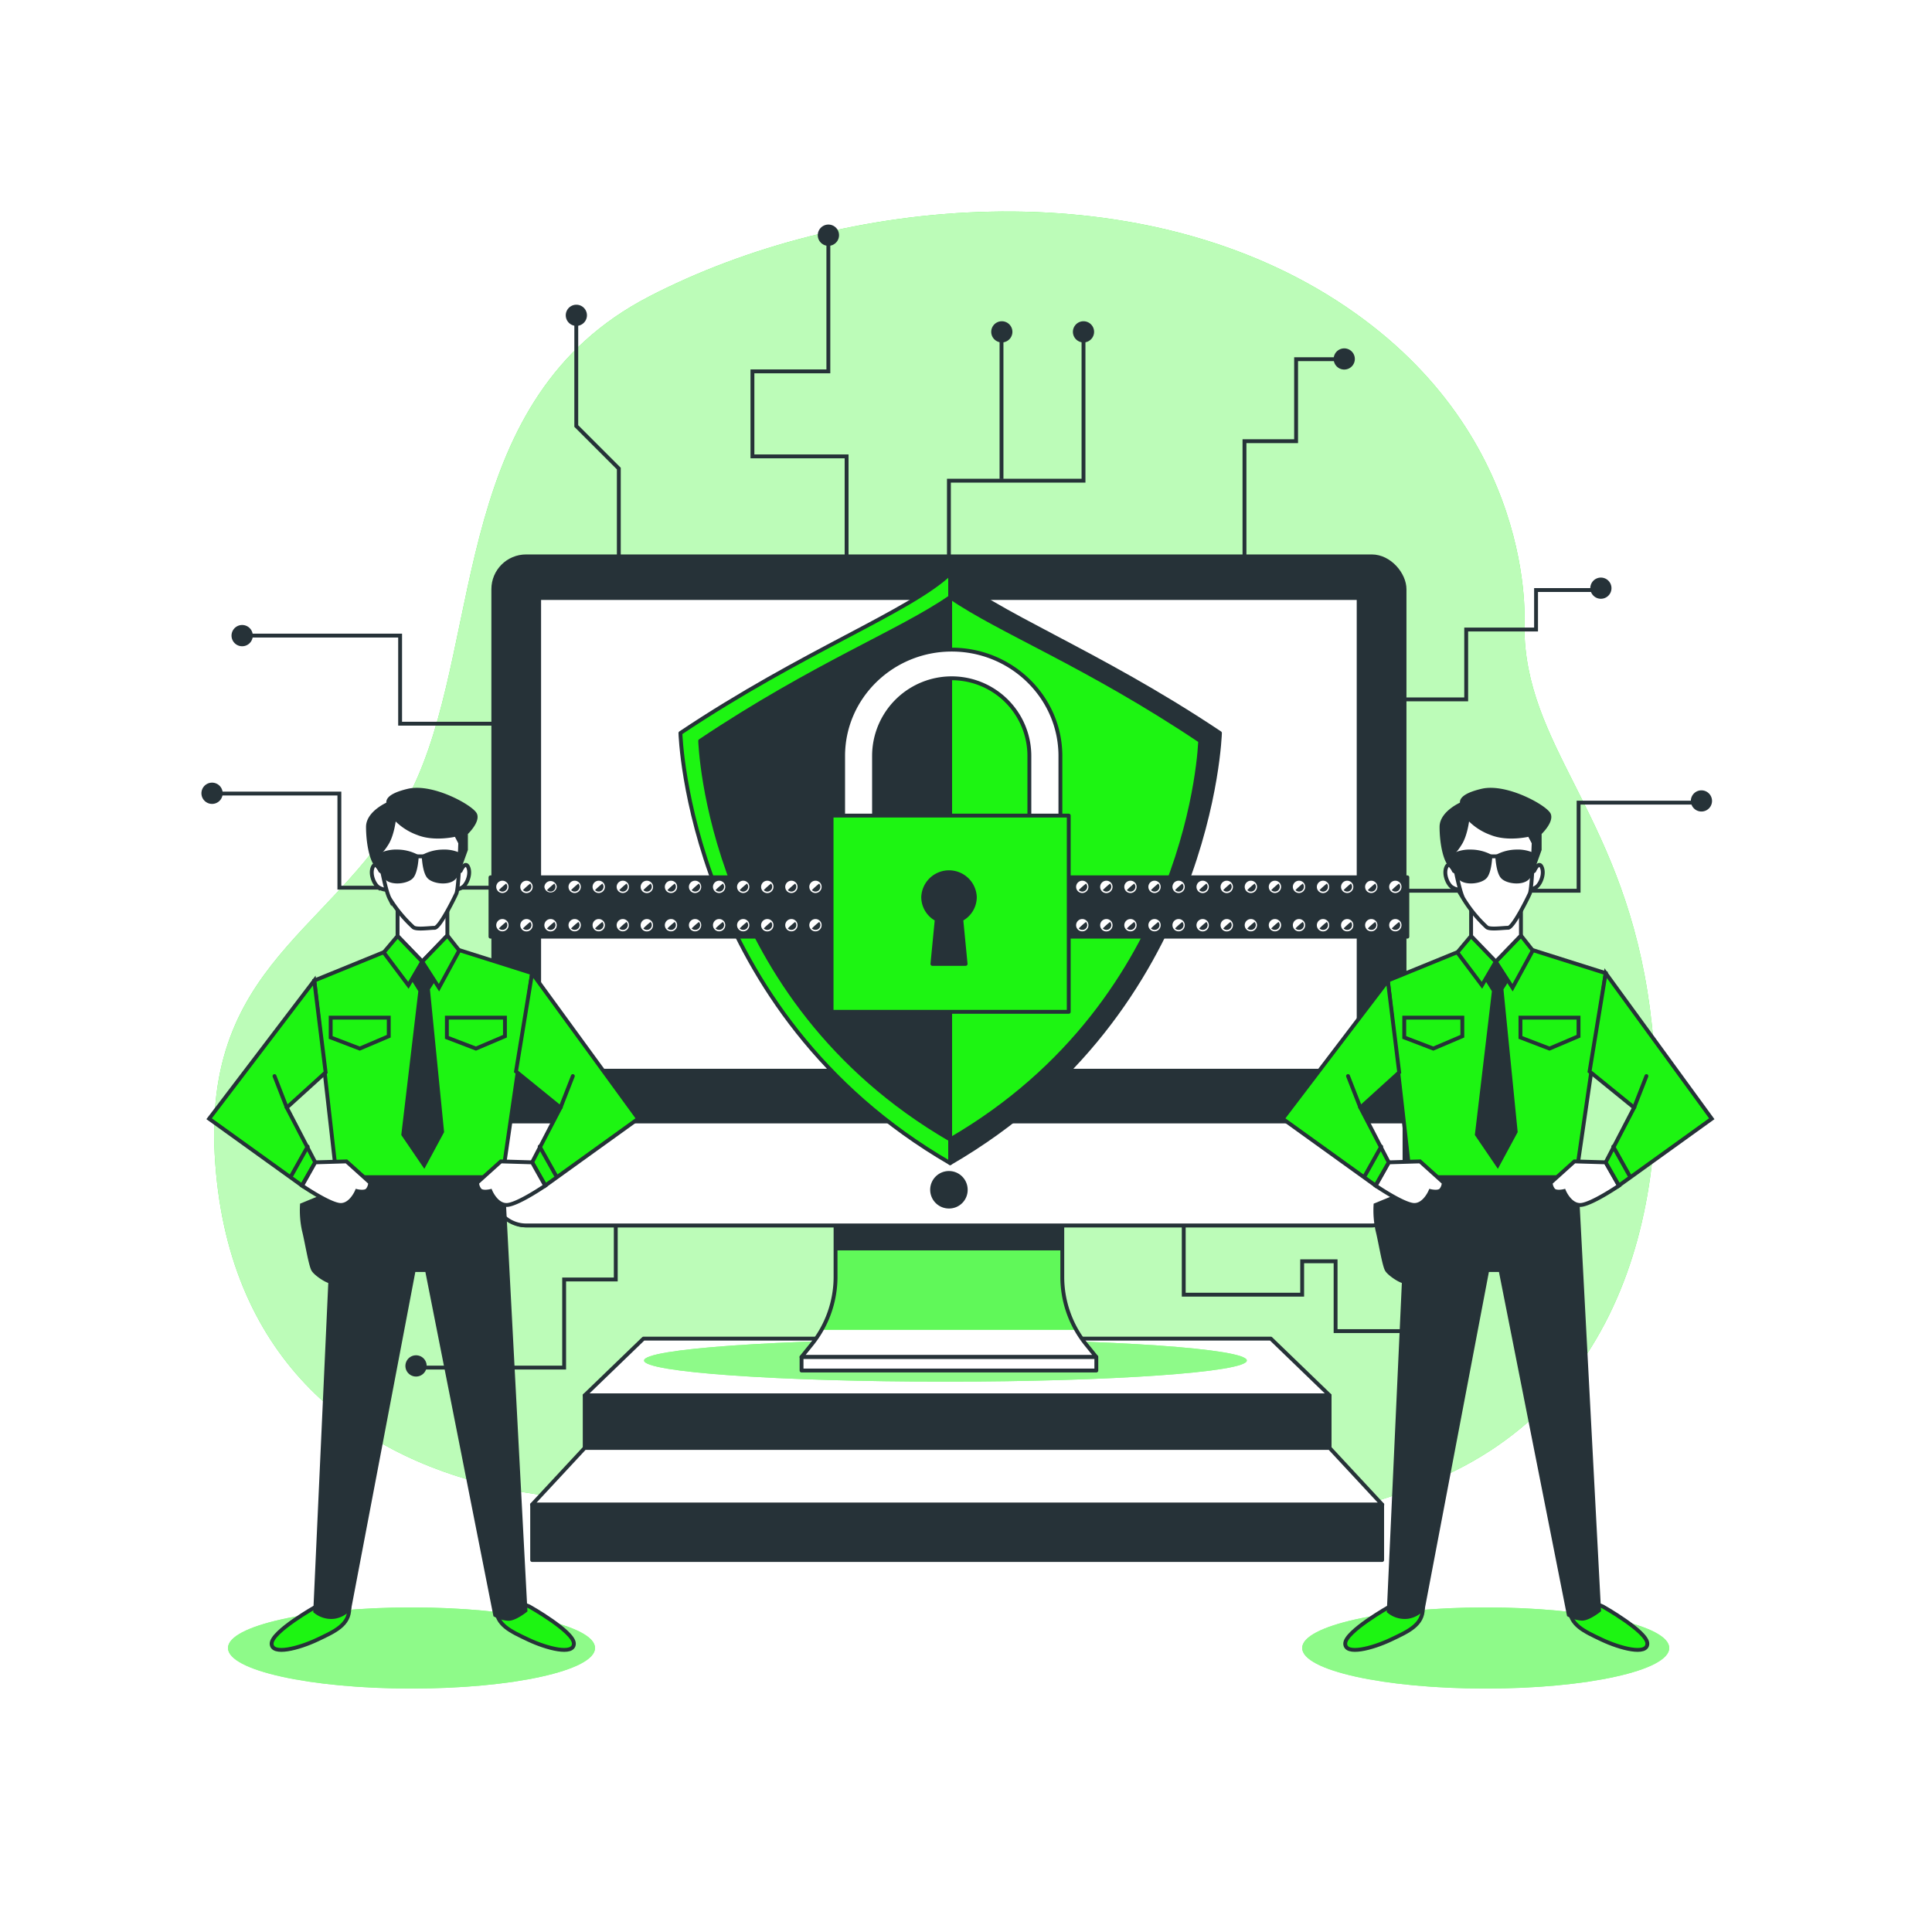<svg class="animated" id="freepik_stories-security-on" xmlns="http://www.w3.org/2000/svg" xmlns:xlink="http://www.w3.org/1999/xlink" viewBox="0 0 500 500" version="1.1" xmlns:svgjs="http://svgjs.com/svgjs"><style>svg#freepik_stories-security-on:not(.animated) .animable {opacity: 0;}svg#freepik_stories-security-on.animated #freepik--Device--inject-47 {animation: 6s Infinite  linear floating;animation-delay: 0s;}            @keyframes floating {                0% {                    opacity: 1;                    transform: translateY(0px);                }                50% {                    transform: translateY(-10px);                }                100% {                    opacity: 1;                    transform: translateY(0px);                }            }        </style><g id="freepik--background-simple--inject-47" class="animable" style="transform-origin: 241.959px 225.645px;"><path d="M394.5,162s3.75-50.56-48.69-84.27-127.35-27.16-177.92-.94S124.82,162.9,108,201.29s-55.25,45-52.44,97.39,35.59,77.72,73,86.15,72.11-1.87,105.82,3.74,80.53,16.86,134.84-4.68,64.61-80.53,57.12-127.35S394.5,192.87,394.5,162Z" style="fill: #1DF512; transform-origin: 241.959px 225.645px;" id="ele7ktge26p5e" class="animable"></path><g id="elg9n6btpy09h"><path d="M394.5,162s3.75-50.56-48.69-84.27-127.35-27.16-177.92-.94S124.82,162.9,108,201.29s-55.25,45-52.44,97.39,35.59,77.72,73,86.15,72.11-1.87,105.82,3.74,80.53,16.86,134.84-4.68,64.61-80.53,57.12-127.35S394.5,192.87,394.5,162Z" style="fill: rgb(255, 255, 255); opacity: 0.7; transform-origin: 241.959px 225.645px;" class="animable" id="el9wmvguh83or"></path></g></g><g id="freepik--Device--inject-47" class="animable" style="transform-origin: 247.6px 231.175px;"><polygon points="344.1 361.12 151.32 361.12 166.54 346.43 328.88 346.43 344.1 361.12" style="fill: rgb(255, 255, 255); stroke: rgb(38, 50, 56); stroke-linecap: round; stroke-linejoin: round; transform-origin: 247.71px 353.775px;" id="el9p3ok1xin0q" class="animable"></polygon><path d="M322.68,352.1c0,3-34.91,5.47-78,5.47s-78-2.45-78-5.47,34.91-5.48,78-5.48S322.68,349.07,322.68,352.1Z" style="fill: #1DF512; transform-origin: 244.68px 352.095px;" id="el4vfwv618hii" class="animable"></path><g id="ellk6oddjqqri"><path d="M322.68,352.1c0,3-34.91,5.47-78,5.47s-78-2.45-78-5.47,34.91-5.48,78-5.48S322.68,349.07,322.68,352.1Z" style="fill: rgb(255, 255, 255); opacity: 0.5; transform-origin: 244.68px 352.095px;" class="animable" id="el3o3lqd7tfnw"></path></g><rect x="151.32" y="361.12" width="192.78" height="13.61" style="fill: rgb(38, 50, 56); stroke: rgb(38, 50, 56); stroke-linecap: round; stroke-linejoin: round; transform-origin: 247.71px 367.925px;" id="elcombfi777gh" class="animable"></rect><polygon points="357.74 389.41 137.68 389.41 151.32 374.73 344.1 374.73 357.74 389.41" style="fill: rgb(255, 255, 255); stroke: rgb(38, 50, 56); stroke-linecap: round; stroke-linejoin: round; transform-origin: 247.71px 382.07px;" id="elcz4lxshrbz" class="animable"></polygon><rect x="137.72" y="389.41" width="219.98" height="14.32" style="fill: rgb(38, 50, 56); stroke: rgb(38, 50, 56); stroke-linecap: round; stroke-linejoin: round; transform-origin: 247.71px 396.57px;" id="elk0pke0123k" class="animable"></rect><polyline points="245.58 215.93 245.58 124.4 280.41 124.4 280.41 85.89" style="fill: none; stroke: rgb(38, 50, 56); stroke-miterlimit: 10; transform-origin: 262.995px 150.91px;" id="elkb81aux7av" class="animable"></polyline><line x1="259.19" y1="123.97" x2="259.19" y2="85.89" style="fill: none; stroke: rgb(38, 50, 56); stroke-miterlimit: 10; transform-origin: 259.19px 104.93px;" id="elzt92if03rwk" class="animable"></line><polyline points="248.18 230.52 408.54 230.52 408.54 207.72 439.19 207.72" style="fill: none; stroke: rgb(38, 50, 56); stroke-miterlimit: 10; transform-origin: 343.685px 219.12px;" id="elt5gfjoacjer" class="animable"></polyline><polyline points="240.32 229.73 87.83 229.73 87.83 205.37 54.82 205.37" style="fill: none; stroke: rgb(38, 50, 56); stroke-miterlimit: 10; transform-origin: 147.57px 217.55px;" id="elmubmq7uhwq" class="animable"></polyline><polyline points="214.38 61.52 214.38 96.11 194.73 96.11 194.73 118.11 219.1 118.11 219.1 192" style="fill: none; stroke: rgb(38, 50, 56); stroke-miterlimit: 10; transform-origin: 206.915px 126.76px;" id="elr1dlckgoefg" class="animable"></polyline><polyline points="322.07 163.7 322.07 114.18 335.43 114.18 335.43 92.96 346.44 92.96" style="fill: none; stroke: rgb(38, 50, 56); stroke-miterlimit: 10; transform-origin: 334.255px 128.33px;" id="el809tg3u75ml" class="animable"></polyline><polyline points="160.15 158.99 160.15 121.26 149.14 110.25 149.14 82.74" style="fill: none; stroke: rgb(38, 50, 56); stroke-miterlimit: 10; transform-origin: 154.645px 120.865px;" id="elzawgwzmmlsc" class="animable"></polyline><polyline points="351.94 181 379.45 181 379.45 162.92 397.53 162.92 397.53 152.7 413.25 152.7" style="fill: none; stroke: rgb(38, 50, 56); stroke-miterlimit: 10; transform-origin: 382.595px 166.85px;" id="elxbi9sh57euo" class="animable"></polyline><polyline points="132.63 187.29 103.55 187.29 103.55 164.49 62.68 164.49" style="fill: none; stroke: rgb(38, 50, 56); stroke-miterlimit: 10; transform-origin: 97.655px 175.89px;" id="el8a0f1pbb4mi" class="animable"></polyline><polyline points="159.36 310.69 159.36 331.13 146 331.13 146 353.93 107.48 353.93" style="fill: none; stroke: rgb(38, 50, 56); stroke-miterlimit: 10; transform-origin: 133.42px 332.31px;" id="elj3pnpoee8e" class="animable"></polyline><polyline points="306.35 313.84 306.35 335.06 337 335.06 337 326.42 345.65 326.42 345.65 344.49 372.38 344.49" style="fill: none; stroke: rgb(38, 50, 56); stroke-miterlimit: 10; transform-origin: 339.365px 329.165px;" id="elyo7xtgo8ya" class="animable"></polyline><path d="M282.65,85.89a2.24,2.24,0,1,1-2.24-2.25A2.24,2.24,0,0,1,282.65,85.89Z" style="fill: rgb(38, 50, 56); stroke: rgb(38, 50, 56); stroke-linecap: round; stroke-linejoin: round; transform-origin: 280.41px 85.88px;" id="elipolbz1frpg" class="animable"></path><path d="M261.51,85.89a2.24,2.24,0,1,1-2.24-2.25A2.24,2.24,0,0,1,261.51,85.89Z" style="fill: rgb(38, 50, 56); stroke: rgb(38, 50, 56); stroke-linecap: round; stroke-linejoin: round; transform-origin: 259.27px 85.88px;" id="el64w5jyzcbpu" class="animable"></path><path d="M216.64,60.87a2.25,2.25,0,1,1-2.24-2.25A2.24,2.24,0,0,1,216.64,60.87Z" style="fill: rgb(38, 50, 56); stroke: rgb(38, 50, 56); stroke-linecap: round; stroke-linejoin: round; transform-origin: 214.39px 60.87px;" id="elz0nvtdmhf97" class="animable"></path><path d="M151.4,81.61a2.24,2.24,0,1,1-2.24-2.25A2.24,2.24,0,0,1,151.4,81.61Z" style="fill: rgb(38, 50, 56); stroke: rgb(38, 50, 56); stroke-linecap: round; stroke-linejoin: round; transform-origin: 149.16px 81.6px;" id="elvgkkx7ger8" class="animable"></path><path d="M64.92,164.49a2.25,2.25,0,1,1-2.24-2.24A2.24,2.24,0,0,1,64.92,164.49Z" style="fill: rgb(38, 50, 56); stroke: rgb(38, 50, 56); stroke-linecap: round; stroke-linejoin: round; transform-origin: 62.67px 164.5px;" id="el7bckk59rg92" class="animable"></path><path d="M57.13,205.3a2.25,2.25,0,1,1-2.25-2.25A2.25,2.25,0,0,1,57.13,205.3Z" style="fill: rgb(38, 50, 56); stroke: rgb(38, 50, 56); stroke-linecap: round; stroke-linejoin: round; transform-origin: 54.88px 205.3px;" id="elgkjzbpfgnfw" class="animable"></path><path d="M109.92,353.5a2.25,2.25,0,1,1-2.24-2.25A2.24,2.24,0,0,1,109.92,353.5Z" style="fill: rgb(38, 50, 56); stroke: rgb(38, 50, 56); stroke-linecap: round; stroke-linejoin: round; transform-origin: 107.67px 353.5px;" id="el2cjkn5zpqff" class="animable"></path><path d="M375.76,344.05a2.25,2.25,0,1,1-2.25-2.24A2.24,2.24,0,0,1,375.76,344.05Z" style="fill: rgb(38, 50, 56); stroke: rgb(38, 50, 56); stroke-linecap: round; stroke-linejoin: round; transform-origin: 373.51px 344.06px;" id="elz1k14otwk9" class="animable"></path><path d="M442.57,207.28a2.24,2.24,0,1,1-2.24-2.24A2.24,2.24,0,0,1,442.57,207.28Z" style="fill: rgb(38, 50, 56); stroke: rgb(38, 50, 56); stroke-linecap: round; stroke-linejoin: round; transform-origin: 440.33px 207.28px;" id="elyjuxyd6zzo" class="animable"></path><path d="M416.55,152.22a2.24,2.24,0,1,1-2.24-2.24A2.24,2.24,0,0,1,416.55,152.22Z" style="fill: rgb(38, 50, 56); stroke: rgb(38, 50, 56); stroke-linecap: round; stroke-linejoin: round; transform-origin: 414.31px 152.22px;" id="el5jd11p8skdk" class="animable"></path><path d="M350.13,92.9a2.24,2.24,0,1,1-2.24-2.24A2.24,2.24,0,0,1,350.13,92.9Z" style="fill: rgb(38, 50, 56); stroke: rgb(38, 50, 56); stroke-linecap: round; stroke-linejoin: round; transform-origin: 347.89px 92.9px;" id="el8pdngmz9fp3" class="animable"></path><path d="M274.92,330.5V311H216.24v19.5A27.88,27.88,0,0,1,210,348l-2.57,3.18h76.28L281.15,348A27.83,27.83,0,0,1,274.92,330.5Z" style="fill: rgb(255, 255, 255); transform-origin: 245.57px 331.09px;" id="el0vsnp6rxe3o" class="animable"></path><g style="clip-path: url(&quot;#freepik--clip-path--inject-47&quot;); transform-origin: 245.58px 317.3px;" id="elxc4gmfcoyym" class="animable"><path d="M212.64,344.16h65.88a27.77,27.77,0,0,1-3.6-13.66V311H216.24v19.5A27.77,27.77,0,0,1,212.64,344.16Z" style="fill: #1DF512; transform-origin: 245.58px 327.58px;" id="elu0dd9adbsj" class="animable"></path><g id="el2fguab2fqly"><path d="M212.64,344.16h65.88a27.77,27.77,0,0,1-3.6-13.66V311H216.24v19.5A27.77,27.77,0,0,1,212.64,344.16Z" style="fill: rgb(255, 255, 255); opacity: 0.3; transform-origin: 245.58px 327.58px;" class="animable" id="ell55rd7tvjfr"></path></g><path d="M212.64,323.6h65.88a27.77,27.77,0,0,1-3.6-13.66v-19.5H216.24v19.5A27.77,27.77,0,0,1,212.64,323.6Z" style="fill: rgb(38, 50, 56); transform-origin: 245.58px 307.02px;" id="ellnvon9twtec" class="animable"></path></g><path d="M274.92,330.5V311H216.24v19.5A27.88,27.88,0,0,1,210,348l-2.57,3.18h76.28L281.15,348A27.83,27.83,0,0,1,274.92,330.5Z" style="fill: none; stroke: rgb(38, 50, 56); stroke-linecap: round; stroke-linejoin: round; transform-origin: 245.57px 331.09px;" id="elhxkhmyw67v8" class="animable"></path><rect x="127.67" y="143.99" width="235.82" height="173.15" rx="8.48" style="fill: rgb(38, 50, 56); stroke: rgb(38, 50, 56); stroke-linecap: round; stroke-linejoin: round; transform-origin: 245.58px 230.565px;" id="elr8zvdmt4heq" class="animable"></rect><path d="M127.67,290.23H363.49a0,0,0,0,1,0,0v18.43a8.48,8.48,0,0,1-8.48,8.48H136.15a8.48,8.48,0,0,1-8.48-8.48V290.23a0,0,0,0,1,0,0Z" style="fill: rgb(255, 255, 255); stroke: rgb(38, 50, 56); stroke-linecap: round; stroke-linejoin: round; transform-origin: 245.58px 303.685px;" id="elptq00bt8kei" class="animable"></path><rect x="139.53" y="154.77" width="212.09" height="122.33" style="fill: rgb(255, 255, 255); stroke: rgb(38, 50, 56); stroke-linecap: round; stroke-linejoin: round; transform-origin: 245.575px 215.935px;" id="el46qf7s7rpoi" class="animable"></rect><path d="M249.93,308a4.35,4.35,0,1,0-4.35,4.26A4.31,4.31,0,0,0,249.93,308Z" style="fill: rgb(38, 50, 56); stroke: rgb(38, 50, 56); stroke-linecap: round; stroke-linejoin: round; transform-origin: 245.581px 307.91px;" id="elh27dkd82vjn" class="animable"></path><rect x="207.44" y="351.21" width="76.29" height="3.48" style="fill: rgb(255, 255, 255); stroke: rgb(38, 50, 56); stroke-linecap: round; stroke-linejoin: round; transform-origin: 245.585px 352.95px;" id="elgporbglr9vt" class="animable"></rect><path d="M245.9,148.42c-10.66,10-38,20-69.81,41.29,0,0,2,72,69.81,111.31Z" style="fill: #1DF512; stroke: rgb(38, 50, 56); stroke-linecap: round; stroke-linejoin: round; transform-origin: 210.995px 224.72px;" id="elkkm63oqnzdr" class="animable"></path><path d="M245.9,148.42c10.67,10,38,20,69.82,41.29,0,0-2,72-69.82,111.31Z" style="fill: rgb(38, 50, 56); stroke: rgb(38, 50, 56); stroke-linecap: round; stroke-linejoin: round; transform-origin: 280.81px 224.72px;" id="el8wdb9jybec" class="animable"></path><path d="M245.9,154.55C233,163.49,210.71,172,181.21,191.74c0,0,1.85,66.7,64.69,103.16,62.85-36.46,64.7-103.16,64.7-103.16C281.1,172,258.88,163.49,245.9,154.55Z" style="fill: rgb(38, 50, 56); stroke: rgb(38, 50, 56); stroke-linecap: round; stroke-linejoin: round; transform-origin: 245.905px 224.725px;" id="elx7h5wvl98vq" class="animable"></path><path d="M310.6,191.74c-29.5-19.73-51.72-28.25-64.7-37.19V294.9C308.75,258.44,310.6,191.74,310.6,191.74Z" style="fill: #1DF512; stroke: rgb(38, 50, 56); stroke-linecap: round; stroke-linejoin: round; transform-origin: 278.25px 224.725px;" id="elpt84r62jphg" class="animable"></path><rect x="126.94" y="227.05" width="237.28" height="15.36" style="fill: rgb(38, 50, 56); stroke: rgb(38, 50, 56); stroke-linecap: round; stroke-linejoin: round; transform-origin: 245.58px 234.73px;" id="elnc5b2dmqr9" class="animable"></rect><path d="M131.61,229.49a1.59,1.59,0,1,1-1.59-1.56A1.57,1.57,0,0,1,131.61,229.49Z" style="fill: rgb(255, 255, 255); transform-origin: 130.02px 229.52px;" id="elu1iv90u0rb" class="animable"></path><path d="M129.11,230.35a1.27,1.27,0,0,0,2.19-.86,1.22,1.22,0,0,0-.32-.81A18.37,18.37,0,0,0,129.11,230.35Z" style="fill: rgb(38, 50, 56); transform-origin: 130.205px 229.712px;" id="eldih23sik6ak" class="animable"></path><path d="M137.85,229.49a1.6,1.6,0,1,1-1.6-1.56A1.58,1.58,0,0,1,137.85,229.49Z" style="fill: rgb(255, 255, 255); transform-origin: 136.25px 229.53px;" id="el5zhnwvgsuis" class="animable"></path><path d="M135.34,230.35a1.27,1.27,0,0,0,2.19-.86,1.22,1.22,0,0,0-.32-.81A19.51,19.51,0,0,0,135.34,230.35Z" style="fill: rgb(38, 50, 56); transform-origin: 136.435px 229.712px;" id="el0io258779s6t" class="animable"></path><path d="M144.08,229.49a1.6,1.6,0,0,1-3.19,0,1.6,1.6,0,0,1,3.19,0Z" style="fill: rgb(255, 255, 255); transform-origin: 142.485px 229.49px;" id="el5158zswk8jr" class="animable"></path><path d="M141.57,230.35a1.28,1.28,0,0,0,.92.39,1.26,1.26,0,0,0,1.27-1.25,1.18,1.18,0,0,0-.32-.81A19.51,19.51,0,0,0,141.57,230.35Z" style="fill: rgb(38, 50, 56); transform-origin: 142.665px 229.71px;" id="el9nffbp1gguk" class="animable"></path><path d="M150.31,229.49a1.59,1.59,0,1,1-1.59-1.56A1.57,1.57,0,0,1,150.31,229.49Z" style="fill: rgb(255, 255, 255); transform-origin: 148.72px 229.52px;" id="elznwatvtutme" class="animable"></path><path d="M147.8,230.35a1.28,1.28,0,0,0,2.2-.86,1.22,1.22,0,0,0-.32-.81A18.53,18.53,0,0,0,147.8,230.35Z" style="fill: rgb(38, 50, 56); transform-origin: 148.9px 229.71px;" id="el1cx18pxgett" class="animable"></path><path d="M156.54,229.49a1.59,1.59,0,1,1-1.59-1.56A1.57,1.57,0,0,1,156.54,229.49Z" style="fill: rgb(255, 255, 255); transform-origin: 154.95px 229.52px;" id="eljmtovvoumfa" class="animable"></path><path d="M154,230.35a1.29,1.29,0,0,0,.92.39,1.26,1.26,0,0,0,1.28-1.25,1.22,1.22,0,0,0-.32-.81A19.68,19.68,0,0,0,154,230.35Z" style="fill: rgb(38, 50, 56); transform-origin: 155.1px 229.71px;" id="el8ri2xbtqua3" class="animable"></path><path d="M162.77,229.49a1.59,1.59,0,1,1-1.59-1.56A1.57,1.57,0,0,1,162.77,229.49Z" style="fill: rgb(255, 255, 255); transform-origin: 161.18px 229.52px;" id="elwthlos48u2o" class="animable"></path><path d="M160.27,230.35a1.27,1.27,0,0,0,2.19-.86,1.22,1.22,0,0,0-.32-.81A18.37,18.37,0,0,0,160.27,230.35Z" style="fill: rgb(38, 50, 56); transform-origin: 161.365px 229.712px;" id="el0lwddj2wrr4j" class="animable"></path><path d="M169,229.49a1.6,1.6,0,1,1-1.6-1.56A1.58,1.58,0,0,1,169,229.49Z" style="fill: rgb(255, 255, 255); transform-origin: 167.401px 229.53px;" id="eljklc03m163" class="animable"></path><path d="M166.5,230.35a1.27,1.27,0,0,0,2.19-.86,1.22,1.22,0,0,0-.32-.81A19.51,19.51,0,0,0,166.5,230.35Z" style="fill: rgb(38, 50, 56); transform-origin: 167.595px 229.712px;" id="el3ak8toxgbnz" class="animable"></path><path d="M175.24,229.49a1.59,1.59,0,1,1-1.59-1.56A1.57,1.57,0,0,1,175.24,229.49Z" style="fill: rgb(255, 255, 255); transform-origin: 173.65px 229.52px;" id="elbjs0ps96tml" class="animable"></path><path d="M172.73,230.35a1.28,1.28,0,0,0,.92.39,1.26,1.26,0,0,0,1.27-1.25,1.18,1.18,0,0,0-.32-.81A19.51,19.51,0,0,0,172.73,230.35Z" style="fill: rgb(38, 50, 56); transform-origin: 173.825px 229.71px;" id="elq9edim0ux9i" class="animable"></path><path d="M181.47,229.49a1.59,1.59,0,1,1-1.59-1.56A1.57,1.57,0,0,1,181.47,229.49Z" style="fill: rgb(255, 255, 255); transform-origin: 179.88px 229.52px;" id="elt62ocrp1hfn" class="animable"></path><path d="M179,230.35a1.28,1.28,0,0,0,2.2-.86,1.22,1.22,0,0,0-.32-.81A19.68,19.68,0,0,0,179,230.35Z" style="fill: rgb(38, 50, 56); transform-origin: 180.1px 229.71px;" id="elnktxiwydg5f" class="animable"></path><path d="M187.7,229.49a1.59,1.59,0,1,1-1.59-1.56A1.57,1.57,0,0,1,187.7,229.49Z" style="fill: rgb(255, 255, 255); transform-origin: 186.11px 229.52px;" id="el5e497jk1d9o" class="animable"></path><path d="M185.19,230.35a1.29,1.29,0,0,0,.92.39,1.26,1.26,0,0,0,1.28-1.25,1.22,1.22,0,0,0-.32-.81A19.68,19.68,0,0,0,185.19,230.35Z" style="fill: rgb(38, 50, 56); transform-origin: 186.29px 229.71px;" id="elr632y24t0em" class="animable"></path><path d="M193.93,229.49a1.59,1.59,0,1,1-1.59-1.56A1.57,1.57,0,0,1,193.93,229.49Z" style="fill: rgb(255, 255, 255); transform-origin: 192.34px 229.52px;" id="elz16o4tuhqrg" class="animable"></path><path d="M191.43,230.35a1.27,1.27,0,0,0,2.19-.86,1.22,1.22,0,0,0-.32-.81A19.51,19.51,0,0,0,191.43,230.35Z" style="fill: rgb(38, 50, 56); transform-origin: 192.525px 229.712px;" id="elb6h2lnjtktr" class="animable"></path><path d="M200.17,229.49a1.6,1.6,0,1,1-1.59-1.56A1.57,1.57,0,0,1,200.17,229.49Z" style="fill: rgb(255, 255, 255); transform-origin: 198.57px 229.53px;" id="el1qhuhx2ihjv" class="animable"></path><path d="M197.66,230.35a1.27,1.27,0,0,0,2.19-.86,1.18,1.18,0,0,0-.32-.81A19.51,19.51,0,0,0,197.66,230.35Z" style="fill: rgb(38, 50, 56); transform-origin: 198.755px 229.712px;" id="elydnp9hyudr" class="animable"></path><path d="M206.4,229.49a1.59,1.59,0,1,1-1.59-1.56A1.57,1.57,0,0,1,206.4,229.49Z" style="fill: rgb(255, 255, 255); transform-origin: 204.81px 229.52px;" id="eldjwjwhk9nvt" class="animable"></path><path d="M203.89,230.35a1.28,1.28,0,0,0,2.2-.86,1.22,1.22,0,0,0-.32-.81A18.53,18.53,0,0,0,203.89,230.35Z" style="fill: rgb(38, 50, 56); transform-origin: 204.99px 229.71px;" id="elf48f4dvhg5" class="animable"></path><path d="M212.63,229.49a1.59,1.59,0,1,1-1.59-1.56A1.57,1.57,0,0,1,212.63,229.49Z" style="fill: rgb(255, 255, 255); transform-origin: 211.04px 229.52px;" id="eld6ct8w0ui2" class="animable"></path><path d="M210.12,230.35a1.29,1.29,0,0,0,.92.39,1.26,1.26,0,0,0,1.28-1.25,1.22,1.22,0,0,0-.32-.81A19.68,19.68,0,0,0,210.12,230.35Z" style="fill: rgb(38, 50, 56); transform-origin: 211.22px 229.71px;" id="elativh33o7kf" class="animable"></path><path d="M131.61,239.4a1.59,1.59,0,1,1-1.59-1.55A1.57,1.57,0,0,1,131.61,239.4Z" style="fill: rgb(255, 255, 255); transform-origin: 130.021px 239.44px;" id="eld046bh3mvr" class="animable"></path><path d="M129.11,240.27a1.25,1.25,0,0,0,.91.39,1.27,1.27,0,0,0,1.28-1.26,1.22,1.22,0,0,0-.32-.8A18.37,18.37,0,0,0,129.11,240.27Z" style="fill: rgb(38, 50, 56); transform-origin: 130.205px 239.63px;" id="elcpk4ooqdfn5" class="animable"></path><path d="M137.85,239.4a1.6,1.6,0,1,1-1.6-1.55A1.58,1.58,0,0,1,137.85,239.4Z" style="fill: rgb(255, 255, 255); transform-origin: 136.251px 239.45px;" id="ela98ne2by2ov" class="animable"></path><path d="M135.34,240.27a1.25,1.25,0,0,0,.91.39,1.27,1.27,0,0,0,1.28-1.26,1.22,1.22,0,0,0-.32-.8A19.51,19.51,0,0,0,135.34,240.27Z" style="fill: rgb(38, 50, 56); transform-origin: 136.435px 239.63px;" id="elrel7vzn0q9" class="animable"></path><path d="M144.08,239.4a1.6,1.6,0,1,1-1.59-1.55A1.57,1.57,0,0,1,144.08,239.4Z" style="fill: rgb(255, 255, 255); transform-origin: 142.481px 239.45px;" id="elhp780a6pb7v" class="animable"></path><path d="M141.57,240.27a1.27,1.27,0,0,0,2.19-.87,1.17,1.17,0,0,0-.32-.8A19.51,19.51,0,0,0,141.57,240.27Z" style="fill: rgb(38, 50, 56); transform-origin: 142.665px 239.632px;" id="elatig5guu6dk" class="animable"></path><path d="M150.31,239.4a1.59,1.59,0,1,1-1.59-1.55A1.57,1.57,0,0,1,150.31,239.4Z" style="fill: rgb(255, 255, 255); transform-origin: 148.721px 239.44px;" id="el450kgdwtyxs" class="animable"></path><path d="M147.8,240.27a1.28,1.28,0,0,0,2.2-.87,1.22,1.22,0,0,0-.32-.8A18.53,18.53,0,0,0,147.8,240.27Z" style="fill: rgb(38, 50, 56); transform-origin: 148.9px 239.63px;" id="elr1sgqbvcvj" class="animable"></path><path d="M156.54,239.4a1.59,1.59,0,1,1-1.59-1.55A1.57,1.57,0,0,1,156.54,239.4Z" style="fill: rgb(255, 255, 255); transform-origin: 154.95px 239.44px;" id="elm2mt6u54fgm" class="animable"></path><path d="M154,240.27a1.29,1.29,0,0,0,.92.39,1.27,1.27,0,0,0,1.28-1.26,1.22,1.22,0,0,0-.32-.8A19.68,19.68,0,0,0,154,240.27Z" style="fill: rgb(38, 50, 56); transform-origin: 155.1px 239.63px;" id="elczqswz8kz4l" class="animable"></path><path d="M162.77,239.4a1.59,1.59,0,1,1-1.59-1.55A1.57,1.57,0,0,1,162.77,239.4Z" style="fill: rgb(255, 255, 255); transform-origin: 161.181px 239.44px;" id="elnzsmx0ue6e8" class="animable"></path><path d="M160.27,240.27a1.25,1.25,0,0,0,.91.39,1.27,1.27,0,0,0,1.28-1.26,1.22,1.22,0,0,0-.32-.8A18.37,18.37,0,0,0,160.27,240.27Z" style="fill: rgb(38, 50, 56); transform-origin: 161.365px 239.63px;" id="eld5lh7bmx1dm" class="animable"></path><path d="M169,239.4a1.6,1.6,0,1,1-1.6-1.55A1.58,1.58,0,0,1,169,239.4Z" style="fill: rgb(255, 255, 255); transform-origin: 167.401px 239.45px;" id="elht51vp4956a" class="animable"></path><path d="M166.5,240.27a1.25,1.25,0,0,0,.91.39,1.27,1.27,0,0,0,1.28-1.26,1.22,1.22,0,0,0-.32-.8A19.51,19.51,0,0,0,166.5,240.27Z" style="fill: rgb(38, 50, 56); transform-origin: 167.595px 239.63px;" id="el09zkmks2v0hi" class="animable"></path><path d="M175.24,239.4a1.59,1.59,0,1,1-1.59-1.55A1.57,1.57,0,0,1,175.24,239.4Z" style="fill: rgb(255, 255, 255); transform-origin: 173.651px 239.44px;" id="el2b71ann1ct5" class="animable"></path><path d="M172.73,240.27a1.27,1.27,0,0,0,2.19-.87,1.17,1.17,0,0,0-.32-.8A19.51,19.51,0,0,0,172.73,240.27Z" style="fill: rgb(38, 50, 56); transform-origin: 173.825px 239.632px;" id="el8aegte1exaq" class="animable"></path><path d="M181.47,239.4a1.59,1.59,0,1,1-1.59-1.55A1.57,1.57,0,0,1,181.47,239.4Z" style="fill: rgb(255, 255, 255); transform-origin: 179.881px 239.44px;" id="el71cam47ihuo" class="animable"></path><path d="M179,240.27a1.28,1.28,0,0,0,2.2-.87,1.22,1.22,0,0,0-.32-.8A19.68,19.68,0,0,0,179,240.27Z" style="fill: rgb(38, 50, 56); transform-origin: 180.1px 239.63px;" id="elptnkmoa918s" class="animable"></path><path d="M187.7,239.4a1.59,1.59,0,1,1-1.59-1.55A1.57,1.57,0,0,1,187.7,239.4Z" style="fill: rgb(255, 255, 255); transform-origin: 186.111px 239.44px;" id="elrymx2ydyhd" class="animable"></path><path d="M185.19,240.27a1.29,1.29,0,0,0,.92.39,1.27,1.27,0,0,0,1.28-1.26,1.22,1.22,0,0,0-.32-.8A19.68,19.68,0,0,0,185.19,240.27Z" style="fill: rgb(38, 50, 56); transform-origin: 186.29px 239.63px;" id="elnlka75hd57c" class="animable"></path><path d="M193.93,239.4a1.59,1.59,0,1,1-1.59-1.55A1.57,1.57,0,0,1,193.93,239.4Z" style="fill: rgb(255, 255, 255); transform-origin: 192.34px 239.44px;" id="el6tr6392iu7" class="animable"></path><path d="M191.43,240.27a1.25,1.25,0,0,0,.91.39,1.27,1.27,0,0,0,1.28-1.26,1.22,1.22,0,0,0-.32-.8A19.51,19.51,0,0,0,191.43,240.27Z" style="fill: rgb(38, 50, 56); transform-origin: 192.525px 239.63px;" id="el44wxzbwlax7" class="animable"></path><path d="M200.17,239.4a1.6,1.6,0,1,1-1.59-1.55A1.57,1.57,0,0,1,200.17,239.4Z" style="fill: rgb(255, 255, 255); transform-origin: 198.571px 239.45px;" id="elw6ehmkkzoam" class="animable"></path><path d="M197.66,240.27a1.27,1.27,0,0,0,2.19-.87,1.17,1.17,0,0,0-.32-.8A19.51,19.51,0,0,0,197.66,240.27Z" style="fill: rgb(38, 50, 56); transform-origin: 198.755px 239.632px;" id="elmct3hpas47o" class="animable"></path><path d="M206.4,239.4a1.59,1.59,0,1,1-1.59-1.55A1.57,1.57,0,0,1,206.4,239.4Z" style="fill: rgb(255, 255, 255); transform-origin: 204.811px 239.44px;" id="elzrks6wlqy9d" class="animable"></path><path d="M203.89,240.27a1.28,1.28,0,0,0,2.2-.87,1.22,1.22,0,0,0-.32-.8A18.53,18.53,0,0,0,203.89,240.27Z" style="fill: rgb(38, 50, 56); transform-origin: 204.99px 239.63px;" id="elsgex5dgljlm" class="animable"></path><path d="M212.63,239.4a1.59,1.59,0,1,1-1.59-1.55A1.57,1.57,0,0,1,212.63,239.4Z" style="fill: rgb(255, 255, 255); transform-origin: 211.04px 239.44px;" id="el6a9nyn9ybm" class="animable"></path><path d="M210.12,240.27a1.29,1.29,0,0,0,.92.39,1.27,1.27,0,0,0,1.28-1.26,1.22,1.22,0,0,0-.32-.8A19.68,19.68,0,0,0,210.12,240.27Z" style="fill: rgb(38, 50, 56); transform-origin: 211.22px 239.63px;" id="el6vpq9bfoqpd" class="animable"></path><path d="M281.68,229.49a1.59,1.59,0,1,1-1.59-1.56A1.57,1.57,0,0,1,281.68,229.49Z" style="fill: rgb(255, 255, 255); transform-origin: 280.09px 229.52px;" id="elhwo7m34rdu" class="animable"></path><path d="M279.18,230.35a1.27,1.27,0,0,0,2.19-.86,1.22,1.22,0,0,0-.32-.81A19.51,19.51,0,0,0,279.18,230.35Z" style="fill: rgb(38, 50, 56); transform-origin: 280.275px 229.712px;" id="ell7n5epkcdn" class="animable"></path><path d="M287.92,229.49a1.6,1.6,0,1,1-1.59-1.56A1.57,1.57,0,0,1,287.92,229.49Z" style="fill: rgb(255, 255, 255); transform-origin: 286.321px 229.53px;" id="el0q8rjna8mvbp" class="animable"></path><path d="M285.41,230.35a1.27,1.27,0,0,0,2.19-.86,1.18,1.18,0,0,0-.32-.81A19.51,19.51,0,0,0,285.41,230.35Z" style="fill: rgb(38, 50, 56); transform-origin: 286.505px 229.712px;" id="el44q23sfjvkj" class="animable"></path><path d="M294.15,229.49a1.59,1.59,0,1,1-1.59-1.56A1.57,1.57,0,0,1,294.15,229.49Z" style="fill: rgb(255, 255, 255); transform-origin: 292.56px 229.52px;" id="elwjcrsva2yki" class="animable"></path><path d="M291.64,230.35a1.28,1.28,0,0,0,2.2-.86,1.22,1.22,0,0,0-.32-.81A18.53,18.53,0,0,0,291.64,230.35Z" style="fill: rgb(38, 50, 56); transform-origin: 292.74px 229.71px;" id="elpdj5eacb8n" class="animable"></path><path d="M300.38,229.49a1.59,1.59,0,1,1-1.59-1.56A1.57,1.57,0,0,1,300.38,229.49Z" style="fill: rgb(255, 255, 255); transform-origin: 298.79px 229.52px;" id="elli82nxt9dxn" class="animable"></path><path d="M297.87,230.35a1.29,1.29,0,0,0,.92.39,1.26,1.26,0,0,0,1.28-1.25,1.22,1.22,0,0,0-.32-.81A19.68,19.68,0,0,0,297.87,230.35Z" style="fill: rgb(38, 50, 56); transform-origin: 298.97px 229.71px;" id="elp3dumkzbmq" class="animable"></path><path d="M306.61,229.49a1.59,1.59,0,1,1-1.59-1.56A1.57,1.57,0,0,1,306.61,229.49Z" style="fill: rgb(255, 255, 255); transform-origin: 305.02px 229.52px;" id="el0x0doq9bxs8c" class="animable"></path><path d="M304.11,230.35a1.27,1.27,0,0,0,2.19-.86,1.22,1.22,0,0,0-.32-.81A18.37,18.37,0,0,0,304.11,230.35Z" style="fill: rgb(38, 50, 56); transform-origin: 305.205px 229.712px;" id="el9t8mq8t6ypt" class="animable"></path><path d="M312.85,229.49a1.6,1.6,0,1,1-1.6-1.56A1.58,1.58,0,0,1,312.85,229.49Z" style="fill: rgb(255, 255, 255); transform-origin: 311.25px 229.53px;" id="elu1doeghnj5p" class="animable"></path><path d="M310.34,230.35a1.27,1.27,0,0,0,2.19-.86,1.22,1.22,0,0,0-.32-.81A19.51,19.51,0,0,0,310.34,230.35Z" style="fill: rgb(38, 50, 56); transform-origin: 311.435px 229.712px;" id="elb5x9vml73xn" class="animable"></path><path d="M319.08,229.49a1.6,1.6,0,1,1-1.59-1.56A1.57,1.57,0,0,1,319.08,229.49Z" style="fill: rgb(255, 255, 255); transform-origin: 317.48px 229.53px;" id="elsbsqj77fn8" class="animable"></path><path d="M316.57,230.35a1.27,1.27,0,0,0,2.19-.86,1.18,1.18,0,0,0-.32-.81A19.51,19.51,0,0,0,316.57,230.35Z" style="fill: rgb(38, 50, 56); transform-origin: 317.665px 229.712px;" id="elb9scbgayokf" class="animable"></path><path d="M325.31,229.49a1.59,1.59,0,1,1-1.59-1.56A1.57,1.57,0,0,1,325.31,229.49Z" style="fill: rgb(255, 255, 255); transform-origin: 323.72px 229.52px;" id="elc36kofjne1" class="animable"></path><path d="M322.8,230.35a1.28,1.28,0,0,0,2.2-.86,1.22,1.22,0,0,0-.32-.81A18.53,18.53,0,0,0,322.8,230.35Z" style="fill: rgb(38, 50, 56); transform-origin: 323.9px 229.71px;" id="elzf7n7no6ul" class="animable"></path><path d="M331.54,229.49a1.59,1.59,0,1,1-1.59-1.56A1.57,1.57,0,0,1,331.54,229.49Z" style="fill: rgb(255, 255, 255); transform-origin: 329.95px 229.52px;" id="el51ie139gvib" class="animable"></path><path d="M329,230.35a1.29,1.29,0,0,0,.92.39,1.26,1.26,0,0,0,1.28-1.25,1.22,1.22,0,0,0-.32-.81A19.68,19.68,0,0,0,329,230.35Z" style="fill: rgb(38, 50, 56); transform-origin: 330.1px 229.71px;" id="elxcy2hyi00sh" class="animable"></path><path d="M337.77,229.49a1.59,1.59,0,1,1-1.59-1.56A1.57,1.57,0,0,1,337.77,229.49Z" style="fill: rgb(255, 255, 255); transform-origin: 336.18px 229.52px;" id="elqjgrbj9j7mi" class="animable"></path><path d="M335.27,230.35a1.27,1.27,0,0,0,2.19-.86,1.22,1.22,0,0,0-.32-.81A18.37,18.37,0,0,0,335.27,230.35Z" style="fill: rgb(38, 50, 56); transform-origin: 336.365px 229.712px;" id="elgolzcyrs355" class="animable"></path><path d="M344,229.49a1.6,1.6,0,1,1-1.6-1.56A1.58,1.58,0,0,1,344,229.49Z" style="fill: rgb(255, 255, 255); transform-origin: 342.4px 229.53px;" id="elvnhxvchb3b" class="animable"></path><path d="M341.5,230.35a1.27,1.27,0,0,0,2.19-.86,1.22,1.22,0,0,0-.32-.81A19.51,19.51,0,0,0,341.5,230.35Z" style="fill: rgb(38, 50, 56); transform-origin: 342.595px 229.712px;" id="elfv35csvcjmn" class="animable"></path><path d="M350.24,229.49a1.59,1.59,0,1,1-1.59-1.56A1.57,1.57,0,0,1,350.24,229.49Z" style="fill: rgb(255, 255, 255); transform-origin: 348.65px 229.52px;" id="elr9hdbn2yqr" class="animable"></path><path d="M347.73,230.35a1.28,1.28,0,0,0,.92.39,1.26,1.26,0,0,0,1.27-1.25,1.18,1.18,0,0,0-.32-.81A19.51,19.51,0,0,0,347.73,230.35Z" style="fill: rgb(38, 50, 56); transform-origin: 348.825px 229.71px;" id="elaa4i0krwq5" class="animable"></path><path d="M356.47,229.49a1.59,1.59,0,1,1-1.59-1.56A1.57,1.57,0,0,1,356.47,229.49Z" style="fill: rgb(255, 255, 255); transform-origin: 354.88px 229.52px;" id="eli1gxk0g831i" class="animable"></path><path d="M354,230.35a1.28,1.28,0,0,0,2.2-.86,1.22,1.22,0,0,0-.32-.81A19.68,19.68,0,0,0,354,230.35Z" style="fill: rgb(38, 50, 56); transform-origin: 355.1px 229.71px;" id="el2c42bj72tdl" class="animable"></path><path d="M362.7,229.49a1.59,1.59,0,1,1-1.59-1.56A1.57,1.57,0,0,1,362.7,229.49Z" style="fill: rgb(255, 255, 255); transform-origin: 361.11px 229.52px;" id="elqb8znm8kdsc" class="animable"></path><path d="M360.19,230.35a1.29,1.29,0,0,0,.92.39,1.26,1.26,0,0,0,1.28-1.25,1.22,1.22,0,0,0-.32-.81A19.68,19.68,0,0,0,360.19,230.35Z" style="fill: rgb(38, 50, 56); transform-origin: 361.29px 229.71px;" id="elnkbn0zx5hg" class="animable"></path><path d="M281.68,239.4a1.59,1.59,0,1,1-1.59-1.55A1.57,1.57,0,0,1,281.68,239.4Z" style="fill: rgb(255, 255, 255); transform-origin: 280.09px 239.44px;" id="el8dvrwfqg0i" class="animable"></path><path d="M279.18,240.27a1.25,1.25,0,0,0,.91.39,1.27,1.27,0,0,0,1.28-1.26,1.22,1.22,0,0,0-.32-.8A19.51,19.51,0,0,0,279.18,240.27Z" style="fill: rgb(38, 50, 56); transform-origin: 280.275px 239.63px;" id="elpukbgstx2t" class="animable"></path><path d="M287.92,239.4a1.6,1.6,0,1,1-1.59-1.55A1.57,1.57,0,0,1,287.92,239.4Z" style="fill: rgb(255, 255, 255); transform-origin: 286.321px 239.45px;" id="el5nth20fhrab" class="animable"></path><path d="M285.41,240.27a1.27,1.27,0,0,0,2.19-.87,1.17,1.17,0,0,0-.32-.8A19.51,19.51,0,0,0,285.41,240.27Z" style="fill: rgb(38, 50, 56); transform-origin: 286.505px 239.632px;" id="el8x0nyu10z32" class="animable"></path><path d="M294.15,239.4a1.59,1.59,0,1,1-1.59-1.55A1.57,1.57,0,0,1,294.15,239.4Z" style="fill: rgb(255, 255, 255); transform-origin: 292.561px 239.44px;" id="elgo18rhxkx9w" class="animable"></path><path d="M291.64,240.27a1.28,1.28,0,0,0,2.2-.87,1.22,1.22,0,0,0-.32-.8A18.53,18.53,0,0,0,291.64,240.27Z" style="fill: rgb(38, 50, 56); transform-origin: 292.74px 239.63px;" id="el94x9ekaat5m" class="animable"></path><path d="M300.38,239.4a1.59,1.59,0,1,1-1.59-1.55A1.57,1.57,0,0,1,300.38,239.4Z" style="fill: rgb(255, 255, 255); transform-origin: 298.791px 239.44px;" id="elzokpnqngvej" class="animable"></path><path d="M297.87,240.27a1.29,1.29,0,0,0,.92.39,1.27,1.27,0,0,0,1.28-1.26,1.22,1.22,0,0,0-.32-.8A19.68,19.68,0,0,0,297.87,240.27Z" style="fill: rgb(38, 50, 56); transform-origin: 298.97px 239.63px;" id="elyro096pj0kk" class="animable"></path><path d="M306.61,239.4a1.59,1.59,0,1,1-1.59-1.55A1.57,1.57,0,0,1,306.61,239.4Z" style="fill: rgb(255, 255, 255); transform-origin: 305.02px 239.44px;" id="elqxzu0em4gi" class="animable"></path><path d="M304.11,240.27a1.25,1.25,0,0,0,.91.39,1.27,1.27,0,0,0,1.28-1.26,1.22,1.22,0,0,0-.32-.8A18.37,18.37,0,0,0,304.11,240.27Z" style="fill: rgb(38, 50, 56); transform-origin: 305.205px 239.63px;" id="elqpk0q49khwo" class="animable"></path><path d="M312.85,239.4a1.6,1.6,0,1,1-1.6-1.55A1.58,1.58,0,0,1,312.85,239.4Z" style="fill: rgb(255, 255, 255); transform-origin: 311.251px 239.45px;" id="el531weiu0dp6" class="animable"></path><path d="M310.34,240.27a1.25,1.25,0,0,0,.91.39,1.27,1.27,0,0,0,1.28-1.26,1.22,1.22,0,0,0-.32-.8A19.51,19.51,0,0,0,310.34,240.27Z" style="fill: rgb(38, 50, 56); transform-origin: 311.435px 239.63px;" id="elyqwk636xzws" class="animable"></path><path d="M319.08,239.4a1.6,1.6,0,1,1-1.59-1.55A1.57,1.57,0,0,1,319.08,239.4Z" style="fill: rgb(255, 255, 255); transform-origin: 317.481px 239.45px;" id="elsz5dto2wlhe" class="animable"></path><path d="M316.57,240.27a1.27,1.27,0,0,0,2.19-.87,1.17,1.17,0,0,0-.32-.8A19.51,19.51,0,0,0,316.57,240.27Z" style="fill: rgb(38, 50, 56); transform-origin: 317.665px 239.632px;" id="elbxa9zg0ztd" class="animable"></path><path d="M325.31,239.4a1.59,1.59,0,1,1-1.59-1.55A1.57,1.57,0,0,1,325.31,239.4Z" style="fill: rgb(255, 255, 255); transform-origin: 323.72px 239.44px;" id="el3ygwr9me8uc" class="animable"></path><path d="M322.8,240.27a1.28,1.28,0,0,0,2.2-.87,1.22,1.22,0,0,0-.32-.8A18.53,18.53,0,0,0,322.8,240.27Z" style="fill: rgb(38, 50, 56); transform-origin: 323.9px 239.63px;" id="elfqceo7tfe6b" class="animable"></path><path d="M331.54,239.4a1.59,1.59,0,1,1-1.59-1.55A1.57,1.57,0,0,1,331.54,239.4Z" style="fill: rgb(255, 255, 255); transform-origin: 329.951px 239.44px;" id="elzuacykvmg2c" class="animable"></path><path d="M329,240.27a1.29,1.29,0,0,0,.92.39,1.27,1.27,0,0,0,1.28-1.26,1.22,1.22,0,0,0-.32-.8A19.68,19.68,0,0,0,329,240.27Z" style="fill: rgb(38, 50, 56); transform-origin: 330.1px 239.63px;" id="elglsakx9evbv" class="animable"></path><path d="M337.77,239.4a1.59,1.59,0,1,1-1.59-1.55A1.57,1.57,0,0,1,337.77,239.4Z" style="fill: rgb(255, 255, 255); transform-origin: 336.181px 239.44px;" id="elwvsm9gakod" class="animable"></path><path d="M335.27,240.27a1.25,1.25,0,0,0,.91.39,1.27,1.27,0,0,0,1.28-1.26,1.22,1.22,0,0,0-.32-.8A18.37,18.37,0,0,0,335.27,240.27Z" style="fill: rgb(38, 50, 56); transform-origin: 336.365px 239.63px;" id="elcm1hu97h83w" class="animable"></path><path d="M344,239.4a1.6,1.6,0,1,1-1.6-1.55A1.58,1.58,0,0,1,344,239.4Z" style="fill: rgb(255, 255, 255); transform-origin: 342.401px 239.45px;" id="elsf89s2em34" class="animable"></path><path d="M341.5,240.27a1.25,1.25,0,0,0,.91.39,1.27,1.27,0,0,0,1.28-1.26,1.22,1.22,0,0,0-.32-.8A19.51,19.51,0,0,0,341.5,240.27Z" style="fill: rgb(38, 50, 56); transform-origin: 342.595px 239.63px;" id="elowtuci8a62k" class="animable"></path><path d="M350.24,239.4a1.59,1.59,0,1,1-1.59-1.55A1.57,1.57,0,0,1,350.24,239.4Z" style="fill: rgb(255, 255, 255); transform-origin: 348.65px 239.44px;" id="elb7yqbt95ome" class="animable"></path><path d="M347.73,240.27a1.27,1.27,0,0,0,2.19-.87,1.17,1.17,0,0,0-.32-.8A19.51,19.51,0,0,0,347.73,240.27Z" style="fill: rgb(38, 50, 56); transform-origin: 348.825px 239.632px;" id="elu2ryyjhmi0c" class="animable"></path><path d="M356.47,239.4a1.59,1.59,0,1,1-1.59-1.55A1.57,1.57,0,0,1,356.47,239.4Z" style="fill: rgb(255, 255, 255); transform-origin: 354.88px 239.44px;" id="eldsry8eiuwa" class="animable"></path><path d="M354,240.27a1.28,1.28,0,0,0,2.2-.87,1.22,1.22,0,0,0-.32-.8A19.68,19.68,0,0,0,354,240.27Z" style="fill: rgb(38, 50, 56); transform-origin: 355.1px 239.63px;" id="el195eko0739p" class="animable"></path><path d="M362.7,239.4a1.59,1.59,0,1,1-1.59-1.55A1.57,1.57,0,0,1,362.7,239.4Z" style="fill: rgb(255, 255, 255); transform-origin: 361.111px 239.44px;" id="elt83ymm1mvq" class="animable"></path><path d="M360.19,240.27a1.29,1.29,0,0,0,.92.39,1.27,1.27,0,0,0,1.28-1.26,1.22,1.22,0,0,0-.32-.8A19.68,19.68,0,0,0,360.19,240.27Z" style="fill: rgb(38, 50, 56); transform-origin: 361.29px 239.63px;" id="eljfi5y1xu5gb" class="animable"></path><path d="M270.41,221.8H222.2a4,4,0,0,1-4-3.92V195.64c0-15.17,12.61-27.52,28.11-27.52s28.12,12.35,28.12,27.52v22.24A4,4,0,0,1,270.41,221.8ZM226.2,214h40.2V195.64a20.1,20.1,0,0,0-40.2,0Z" style="fill: rgb(255, 255, 255); stroke: rgb(38, 50, 56); stroke-linecap: round; stroke-linejoin: round; transform-origin: 246.315px 194.96px;" id="ellxwo77zfrg" class="animable"></path><rect x="215.21" y="211.08" width="61.38" height="50.78" style="fill: #1DF512; stroke: rgb(38, 50, 56); stroke-linecap: round; stroke-linejoin: round; transform-origin: 245.9px 236.47px;" id="eli6aiijuyar8" class="animable"></rect><path d="M252.29,232.17a6.69,6.69,0,0,0-13.37,0,6.53,6.53,0,0,0,3.51,5.76l-1.12,11.53h8.59l-1.12-11.53A6.53,6.53,0,0,0,252.29,232.17Z" style="fill: rgb(38, 50, 56); stroke: rgb(38, 50, 56); stroke-linecap: round; stroke-linejoin: round; transform-origin: 245.605px 237.599px;" id="el7ie9vlkhbyi" class="animable"></path></g><g id="freepik--character-2--inject-47" class="animable" style="transform-origin: 387.48px 320.694px;"><ellipse cx="384.5" cy="426.5" rx="47.5" ry="10.5" style="fill: #1DF512; transform-origin: 384.5px 426.5px;" id="elkv4y6mhmvm" class="animable"></ellipse><g id="elpnsxyvgrhdc"><ellipse cx="384.5" cy="426.5" rx="47.5" ry="10.5" style="fill: rgb(255, 255, 255); opacity: 0.5; transform-origin: 384.5px 426.5px;" class="animable" id="elcg9r7sujswl"></ellipse></g><path d="M359.66,415.76s-11.52,6.48-11.52,9.6,7.11,1.2,11.76-1,8.34-3.84,8.34-8.16S359.66,415.76,359.66,415.76Z" style="fill: #1DF512; stroke: rgb(38, 50, 56); stroke-miterlimit: 10; transform-origin: 358.19px 420.577px;" id="el8nytu43bvg4" class="animable"></path><path d="M414.81,415.76s11.52,6.48,11.52,9.6-7.11,1.2-11.76-1-8.34-3.84-8.34-8.16S414.81,415.76,414.81,415.76Z" style="fill: #1DF512; stroke: rgb(38, 50, 56); stroke-miterlimit: 10; transform-origin: 416.28px 420.577px;" id="elnuxyrohw3pb" class="animable"></path><path d="M364.32,309.69,359.41,417a6.52,6.52,0,0,0,4.91,1.44,6.41,6.41,0,0,0,3.92-2.16l16.67-87.59h3.43L406,417.92a8.12,8.12,0,0,0,3.43,1c1.71,0,4.41-2.16,4.41-2.16l-5.64-107Z" style="fill: rgb(38, 50, 56); stroke: rgb(38, 50, 56); stroke-miterlimit: 10; transform-origin: 386.625px 364.305px;" id="el7hpk62wmzo4" class="animable"></path><polygon points="381.48 244.66 359.17 253.77 365.05 305.61 407.7 305.61 415.55 251.85 391.28 244.18 381.48 244.66" style="fill: #1DF512; stroke: rgb(38, 50, 56); stroke-miterlimit: 10; transform-origin: 387.36px 274.895px;" id="eldsq5a0fdc69" class="animable"></polygon><polygon points="383.93 252.09 386.62 256.41 382.21 293.61 387.6 301.53 392.26 292.89 388.58 255.93 391.77 250.9 387.11 248.86 383.93 252.09" style="fill: rgb(38, 50, 56); stroke: rgb(38, 50, 56); stroke-miterlimit: 10; transform-origin: 387.235px 275.195px;" id="el38wu56moos9" class="animable"></polygon><polygon points="387.11 248.86 383.53 254.99 377.15 246.49 380.72 242.24 387.11 248.86" style="fill: #1DF512; stroke: rgb(38, 50, 56); stroke-miterlimit: 10; transform-origin: 382.13px 248.615px;" id="elgemqcdw439e" class="animable"></polygon><polygon points="387.11 248.86 391.45 255.61 396.68 245.99 393.62 242.11 387.11 248.86" style="fill: #1DF512; stroke: rgb(38, 50, 56); stroke-miterlimit: 10; transform-origin: 391.895px 248.86px;" id="elx2loue3n9q" class="animable"></polygon><polygon points="378.45 263.37 363.42 263.37 363.42 268.49 370.94 271.37 378.45 268.17 378.45 263.37" style="fill: #1DF512; stroke: rgb(38, 50, 56); stroke-miterlimit: 10; transform-origin: 370.935px 267.37px;" id="el7q88865y4cl" class="animable"></polygon><polygon points="408.52 263.37 393.49 263.37 393.49 268.49 401 271.37 408.52 268.17 408.52 263.37" style="fill: #1DF512; stroke: rgb(38, 50, 56); stroke-miterlimit: 10; transform-origin: 401.005px 267.37px;" id="elyqe6yxsg3y" class="animable"></polygon><rect x="364.32" y="304.65" width="43.88" height="5.04" style="fill: rgb(38, 50, 56); stroke: rgb(38, 50, 56); stroke-miterlimit: 10; transform-origin: 386.26px 307.17px;" id="elbn91cg8y146" class="animable"></rect><path d="M363.58,308.73l-7.6,3.12a24.54,24.54,0,0,0,.49,6.48c.74,2.88,1.72,9.12,2.45,10.32s4.42,3.6,4.91,2.88,2.94-21.84,2.94-21.84Z" style="fill: rgb(38, 50, 56); stroke: rgb(38, 50, 56); stroke-miterlimit: 10; transform-origin: 361.355px 320.196px;" id="el0hfk0f8lrwt9" class="animable"></path><polygon points="380.72 233.49 380.72 242.24 387.11 248.86 393.62 242.11 393.62 233.36 380.72 233.49" style="fill: rgb(255, 255, 255); stroke: rgb(38, 50, 56); stroke-miterlimit: 10; transform-origin: 387.17px 241.11px;" id="eldofl8p32v2" class="animable"></polygon><path d="M376.26,225.37s-1.15-2.63-1.92-1,.13,4.12,1.28,5.12a4.11,4.11,0,0,0,2.93.75l-.64-3.75Z" style="fill: rgb(255, 255, 255); stroke: rgb(38, 50, 56); stroke-miterlimit: 10; transform-origin: 376.302px 227.055px;" id="elamf5feqg56d" class="animable"></path><path d="M397.06,225.37s1.15-2.63,1.92-1-.13,4.12-1.28,5.12a4.13,4.13,0,0,1-2.94.75l.64-3.75Z" style="fill: rgb(255, 255, 255); stroke: rgb(38, 50, 56); stroke-miterlimit: 10; transform-origin: 397.013px 227.055px;" id="elmv1n6brkpqb" class="animable"></path><path d="M378.43,208s-5.37,2.25-5.37,6,.77,8,2.05,9.63,2.29,2.75,2.29,2.75l.26-5.38,3.7-6.37s6.13,3.87,9.19,3.87a31.6,31.6,0,0,0,5.11-.37l1.15,6.37,1.66-4.62v-4.25s3.06-2.88,2.42-4.75-11-7.75-17.36-6.25S378.43,208,378.43,208Z" style="fill: rgb(38, 50, 56); stroke: rgb(38, 50, 56); stroke-miterlimit: 10; transform-origin: 387.019px 215.384px;" id="elxa0qzh9560n" class="animable"></path><path d="M375.87,220.62s1.53,9.37,2.81,11.87a34.74,34.74,0,0,0,6.13,7.5c.89.62,4.21.12,5.49.12s5-7.5,5.61-8.87,1-13.12,1-13.12L395.79,216s-5.49,1.38-9.83-.37a15,15,0,0,1-6.13-4.13s-.38,4.25-1.92,6.75S375.87,220.62,375.87,220.62Z" style="fill: rgb(255, 255, 255); stroke: rgb(38, 50, 56); stroke-miterlimit: 10; transform-origin: 386.39px 225.9px;" id="elm17ntqtelsa" class="animable"></path><path d="M385.7,221.62a11,11,0,0,0-5-1.25,9.41,9.41,0,0,0-4.34.87s0,4.25,1.41,5.88,5.49,1.12,6.64-.25S385.7,221.62,385.7,221.62Z" style="fill: rgb(38, 50, 56); stroke: rgb(38, 50, 56); stroke-miterlimit: 10; transform-origin: 381.03px 224.25px;" id="elqlkg9j5nzba" class="animable"></path><path d="M387.49,221.62a11,11,0,0,1,5-1.25,9.41,9.41,0,0,1,4.34.87s0,4.25-1.41,5.88-5.49,1.12-6.63-.25S387.49,221.62,387.49,221.62Z" style="fill: rgb(38, 50, 56); stroke: rgb(38, 50, 56); stroke-miterlimit: 10; transform-origin: 392.16px 224.25px;" id="el9807kse78rq" class="animable"></path><line x1="385.7" y1="221.62" x2="387.49" y2="221.62" style="fill: rgb(255, 255, 255); stroke: rgb(38, 50, 56); stroke-miterlimit: 10; transform-origin: 386.595px 221.62px;" id="elfxj6nrpckdb" class="animable"></line><path d="M359.41,300.81l8.09-.24,6.13,5.52a3,3,0,0,1-.73,1.92c-.74.72-2.7.24-2.7.24s-1.47,3.6-4.17,3.6-10-5-10-5Z" style="fill: rgb(255, 255, 255); stroke: rgb(38, 50, 56); stroke-miterlimit: 10; transform-origin: 364.83px 306.21px;" id="el96qnqp1h4je" class="animable"></path><polygon points="359.17 253.77 331.96 289.53 355.98 306.81 359.41 300.81 352.06 286.65 362.11 277.53 359.17 253.77" style="fill: #1DF512; stroke: rgb(38, 50, 56); stroke-miterlimit: 10; transform-origin: 347.035px 280.29px;" id="el7b0y9y2dwnf" class="animable"></polygon><line x1="357.45" y1="296.73" x2="353.29" y2="304.17" style="fill: none; stroke: rgb(38, 50, 56); stroke-linecap: round; stroke-linejoin: round; transform-origin: 355.37px 300.45px;" id="elul8r1veyo6r" class="animable"></line><line x1="352.06" y1="286.65" x2="348.87" y2="278.49" style="fill: none; stroke: rgb(38, 50, 56); stroke-linecap: round; stroke-linejoin: round; transform-origin: 350.465px 282.57px;" id="eld2aa67k5zua" class="animable"></line><path d="M415.55,300.81l-8.09-.24-6.13,5.52a3,3,0,0,0,.74,1.92c.73.72,2.69.24,2.69.24s1.47,3.6,4.17,3.6,10.05-5,10.05-5Z" style="fill: rgb(255, 255, 255); stroke: rgb(38, 50, 56); stroke-miterlimit: 10; transform-origin: 410.155px 306.21px;" id="el6zsi6xjjixt" class="animable"></path><polygon points="415.55 251.85 443 289.53 418.98 306.81 415.55 300.81 422.9 286.65 411.38 277.29 415.55 251.85" style="fill: #1DF512; stroke: rgb(38, 50, 56); stroke-miterlimit: 10; transform-origin: 427.19px 279.33px;" id="eljg0qtjm6rn" class="animable"></polygon><line x1="417.51" y1="296.73" x2="421.67" y2="304.17" style="fill: none; stroke: rgb(38, 50, 56); stroke-linecap: round; stroke-linejoin: round; transform-origin: 419.59px 300.45px;" id="elg96ycloe06s" class="animable"></line><line x1="422.9" y1="286.65" x2="426.09" y2="278.49" style="fill: none; stroke: rgb(38, 50, 56); stroke-linecap: round; stroke-linejoin: round; transform-origin: 424.495px 282.57px;" id="elwbgs3czdigk" class="animable"></line></g><g id="freepik--character-1--inject-47" class="animable" style="transform-origin: 109.64px 320.694px;"><ellipse cx="106.5" cy="426.5" rx="47.5" ry="10.5" style="fill: #1DF512; transform-origin: 106.5px 426.5px;" id="el8yq7o93go7x" class="animable"></ellipse><g id="elvid9l1bsi8"><ellipse cx="106.5" cy="426.5" rx="47.5" ry="10.5" style="fill: rgb(255, 255, 255); opacity: 0.5; transform-origin: 106.5px 426.5px;" class="animable" id="elkntzjxsbhra"></ellipse></g><path d="M81.82,415.76s-11.52,6.48-11.52,9.6,7.11,1.2,11.77-1,8.33-3.84,8.33-8.16S81.82,415.76,81.82,415.76Z" style="fill: #1DF512; stroke: rgb(38, 50, 56); stroke-miterlimit: 10; transform-origin: 80.35px 420.577px;" id="ela7iqj7324l8" class="animable"></path><path d="M137,415.76s11.52,6.48,11.52,9.6-7.1,1.2-11.76-1-8.34-3.84-8.34-8.16S137,415.76,137,415.76Z" style="fill: #1DF512; stroke: rgb(38, 50, 56); stroke-miterlimit: 10; transform-origin: 138.47px 420.577px;" id="elojuejmwydrm" class="animable"></path><path d="M86.48,309.69,81.58,417a6.49,6.49,0,0,0,4.9,1.44,6.41,6.41,0,0,0,3.92-2.16l16.67-87.59h3.43l17.65,89.27a8.12,8.12,0,0,0,3.43,1c1.72,0,4.41-2.16,4.41-2.16l-5.64-107Z" style="fill: rgb(38, 50, 56); stroke: rgb(38, 50, 56); stroke-miterlimit: 10; transform-origin: 108.785px 364.325px;" id="elvt02vvls8x" class="animable"></path><polygon points="103.64 244.66 81.33 253.77 87.21 305.61 129.87 305.61 137.71 251.85 113.44 244.18 103.64 244.66" style="fill: #1DF512; stroke: rgb(38, 50, 56); stroke-miterlimit: 10; transform-origin: 109.52px 274.895px;" id="el0nt7v1oz0xoh" class="animable"></polygon><rect x="86.48" y="304.65" width="43.88" height="5.04" style="fill: rgb(38, 50, 56); stroke: rgb(38, 50, 56); stroke-miterlimit: 10; transform-origin: 108.42px 307.17px;" id="elg8d73opf8" class="animable"></rect><path d="M85.74,308.73l-7.6,3.12a24.54,24.54,0,0,0,.49,6.48c.74,2.88,1.72,9.12,2.46,10.32s4.41,3.6,4.9,2.88,2.94-21.84,2.94-21.84Z" style="fill: rgb(38, 50, 56); stroke: rgb(38, 50, 56); stroke-miterlimit: 10; transform-origin: 83.515px 320.196px;" id="el0iqqvyy6k5td" class="animable"></path><polygon points="102.89 233.49 102.89 242.24 109.27 248.86 115.78 242.11 115.78 233.36 102.89 233.49" style="fill: rgb(255, 255, 255); stroke: rgb(38, 50, 56); stroke-miterlimit: 10; transform-origin: 109.335px 241.11px;" id="eli38mbmpfq9j" class="animable"></polygon><path d="M98.42,225.37s-1.15-2.63-1.92-1,.13,4.12,1.28,5.12a4.13,4.13,0,0,0,2.94.75l-.64-3.75Z" style="fill: rgb(255, 255, 255); stroke: rgb(38, 50, 56); stroke-miterlimit: 10; transform-origin: 98.467px 227.055px;" id="eld8wco34s7x9" class="animable"></path><path d="M119.22,225.37s1.15-2.63,1.92-1-.13,4.12-1.28,5.12a4.11,4.11,0,0,1-2.93.75l.63-3.75Z" style="fill: rgb(255, 255, 255); stroke: rgb(38, 50, 56); stroke-miterlimit: 10; transform-origin: 119.178px 227.055px;" id="elfa6qrhq1r1m" class="animable"></path><path d="M100.59,208s-5.36,2.25-5.36,6,.76,8,2,9.63,2.3,2.75,2.3,2.75l.25-5.38,3.7-6.37s6.13,3.87,9.19,3.87a31.6,31.6,0,0,0,5.11-.37l1.15,6.37,1.66-4.62v-4.25s3.06-2.88,2.42-4.75-11-7.75-17.36-6.25S100.59,208,100.59,208Z" style="fill: rgb(38, 50, 56); stroke: rgb(38, 50, 56); stroke-miterlimit: 10; transform-origin: 109.164px 215.384px;" id="el47ygcrtktl7" class="animable"></path><path d="M98,220.62s1.54,9.37,2.81,11.87A35,35,0,0,0,107,240c.89.62,4.21.12,5.49.12s5-7.5,5.62-8.87,1-13.12,1-13.12L118,216s-5.49,1.38-9.83-.37a15,15,0,0,1-6.13-4.13s-.38,4.25-1.91,6.75S98,220.62,98,220.62Z" style="fill: rgb(255, 255, 255); stroke: rgb(38, 50, 56); stroke-miterlimit: 10; transform-origin: 108.555px 225.905px;" id="el8gghp2jknev" class="animable"></path><path d="M107.86,221.62a11,11,0,0,0-5-1.25,9.41,9.41,0,0,0-4.34.87s0,4.25,1.4,5.88,5.49,1.12,6.64-.25S107.86,221.62,107.86,221.62Z" style="fill: rgb(38, 50, 56); stroke: rgb(38, 50, 56); stroke-miterlimit: 10; transform-origin: 103.19px 224.25px;" id="elocbnnqglon" class="animable"></path><path d="M109.65,221.62a11,11,0,0,1,5-1.25,9.41,9.41,0,0,1,4.34.87s0,4.25-1.41,5.88-5.48,1.12-6.63-.25S109.65,221.62,109.65,221.62Z" style="fill: rgb(38, 50, 56); stroke: rgb(38, 50, 56); stroke-miterlimit: 10; transform-origin: 114.32px 224.25px;" id="el02kr2vkgqft9" class="animable"></path><line x1="107.86" y1="221.62" x2="109.65" y2="221.62" style="fill: rgb(255, 255, 255); stroke: rgb(38, 50, 56); stroke-miterlimit: 10; transform-origin: 108.755px 221.62px;" id="el7nq8k8yu5n" class="animable"></line><polygon points="106.09 252.09 108.78 256.41 104.37 293.61 109.77 301.53 114.42 292.89 110.75 255.93 113.93 250.9 109.27 248.86 106.09 252.09" style="fill: rgb(38, 50, 56); stroke: rgb(38, 50, 56); stroke-miterlimit: 10; transform-origin: 109.395px 275.195px;" id="elfmvq8zu5du8" class="animable"></polygon><polygon points="109.27 248.86 105.69 254.99 99.31 246.49 102.89 242.24 109.27 248.86" style="fill: #1DF512; stroke: rgb(38, 50, 56); stroke-miterlimit: 10; transform-origin: 104.29px 248.615px;" id="el47jrrzlkxgu" class="animable"></polygon><polygon points="109.27 248.86 113.61 255.61 118.84 245.99 115.78 242.11 109.27 248.86" style="fill: #1DF512; stroke: rgb(38, 50, 56); stroke-miterlimit: 10; transform-origin: 114.055px 248.86px;" id="el7iy6pkq58ys" class="animable"></polygon><polygon points="81.33 253.77 54.12 289.53 78.14 306.81 81.58 300.81 74.22 286.65 84.27 277.53 81.33 253.77" style="fill: #1DF512; stroke: rgb(38, 50, 56); stroke-miterlimit: 10; transform-origin: 69.195px 280.29px;" id="elcbjmfxe7yf4" class="animable"></polygon><path d="M81.58,300.81l8.08-.24,6.13,5.52a3,3,0,0,1-.73,1.92c-.74.72-2.7.24-2.7.24s-1.47,3.6-4.17,3.6-10-5-10-5Z" style="fill: rgb(255, 255, 255); stroke: rgb(38, 50, 56); stroke-miterlimit: 10; transform-origin: 86.99px 306.21px;" id="el0n6dcwou0i2f" class="animable"></path><line x1="79.62" y1="296.73" x2="75.45" y2="304.17" style="fill: none; stroke: rgb(38, 50, 56); stroke-linecap: round; stroke-linejoin: round; transform-origin: 77.535px 300.45px;" id="elzg8mnhqww7b" class="animable"></line><line x1="74.22" y1="286.65" x2="71.04" y2="278.49" style="fill: none; stroke: rgb(38, 50, 56); stroke-linecap: round; stroke-linejoin: round; transform-origin: 72.63px 282.57px;" id="eltkfkjlwmmrn" class="animable"></line><polygon points="137.71 251.85 165.16 289.53 141.14 306.81 137.71 300.81 145.06 286.65 133.54 277.29 137.71 251.85" style="fill: #1DF512; stroke: rgb(38, 50, 56); stroke-miterlimit: 10; transform-origin: 149.35px 279.33px;" id="el4i6bo1osimf" class="animable"></polygon><path d="M137.71,300.81l-8.09-.24-6.13,5.52a3,3,0,0,0,.74,1.92c.73.72,2.69.24,2.69.24s1.47,3.6,4.17,3.6,10-5,10-5Z" style="fill: rgb(255, 255, 255); stroke: rgb(38, 50, 56); stroke-miterlimit: 10; transform-origin: 132.29px 306.21px;" id="el7lioypncoao" class="animable"></path><line x1="139.67" y1="296.73" x2="143.84" y2="304.17" style="fill: none; stroke: rgb(38, 50, 56); stroke-linecap: round; stroke-linejoin: round; transform-origin: 141.755px 300.45px;" id="eld4nhjqmjtka" class="animable"></line><line x1="145.06" y1="286.65" x2="148.25" y2="278.49" style="fill: none; stroke: rgb(38, 50, 56); stroke-linecap: round; stroke-linejoin: round; transform-origin: 146.655px 282.57px;" id="eleou981rembt" class="animable"></line><polygon points="100.61 263.37 85.58 263.37 85.58 268.49 93.1 271.37 100.61 268.17 100.61 263.37" style="fill: #1DF512; stroke: rgb(38, 50, 56); stroke-miterlimit: 10; transform-origin: 93.095px 267.37px;" id="el5io2evywhka" class="animable"></polygon><polygon points="130.68 263.37 115.65 263.37 115.65 268.49 123.17 271.37 130.68 268.17 130.68 263.37" style="fill: #1DF512; stroke: rgb(38, 50, 56); stroke-miterlimit: 10; transform-origin: 123.165px 267.37px;" id="eluszmg8zz6ck" class="animable"></polygon></g><defs><clipPath id="freepik--clip-path--inject-47"><path d="M274.92,330.5V311H216.24v19.5A27.88,27.88,0,0,1,210,348l-2.57,3.18h76.28L281.15,348A27.83,27.83,0,0,1,274.92,330.5Z" style="fill:#fff;stroke:#263238;stroke-linecap:round;stroke-linejoin:round"></path></clipPath></defs><defs>     <filter id="active" height="200%">         <feMorphology in="SourceAlpha" result="DILATED" operator="dilate" radius="2"></feMorphology>                <feFlood flood-color="#32DFEC" flood-opacity="1" result="PINK"></feFlood>        <feComposite in="PINK" in2="DILATED" operator="in" result="OUTLINE"></feComposite>        <feMerge>            <feMergeNode in="OUTLINE"></feMergeNode>            <feMergeNode in="SourceGraphic"></feMergeNode>        </feMerge>    </filter>    <filter id="hover" height="200%">        <feMorphology in="SourceAlpha" result="DILATED" operator="dilate" radius="2"></feMorphology>                <feFlood flood-color="#ff0000" flood-opacity="0.5" result="PINK"></feFlood>        <feComposite in="PINK" in2="DILATED" operator="in" result="OUTLINE"></feComposite>        <feMerge>            <feMergeNode in="OUTLINE"></feMergeNode>            <feMergeNode in="SourceGraphic"></feMergeNode>        </feMerge>            <feColorMatrix type="matrix" values="0   0   0   0   0                0   1   0   0   0                0   0   0   0   0                0   0   0   1   0 "></feColorMatrix>    </filter></defs></svg>